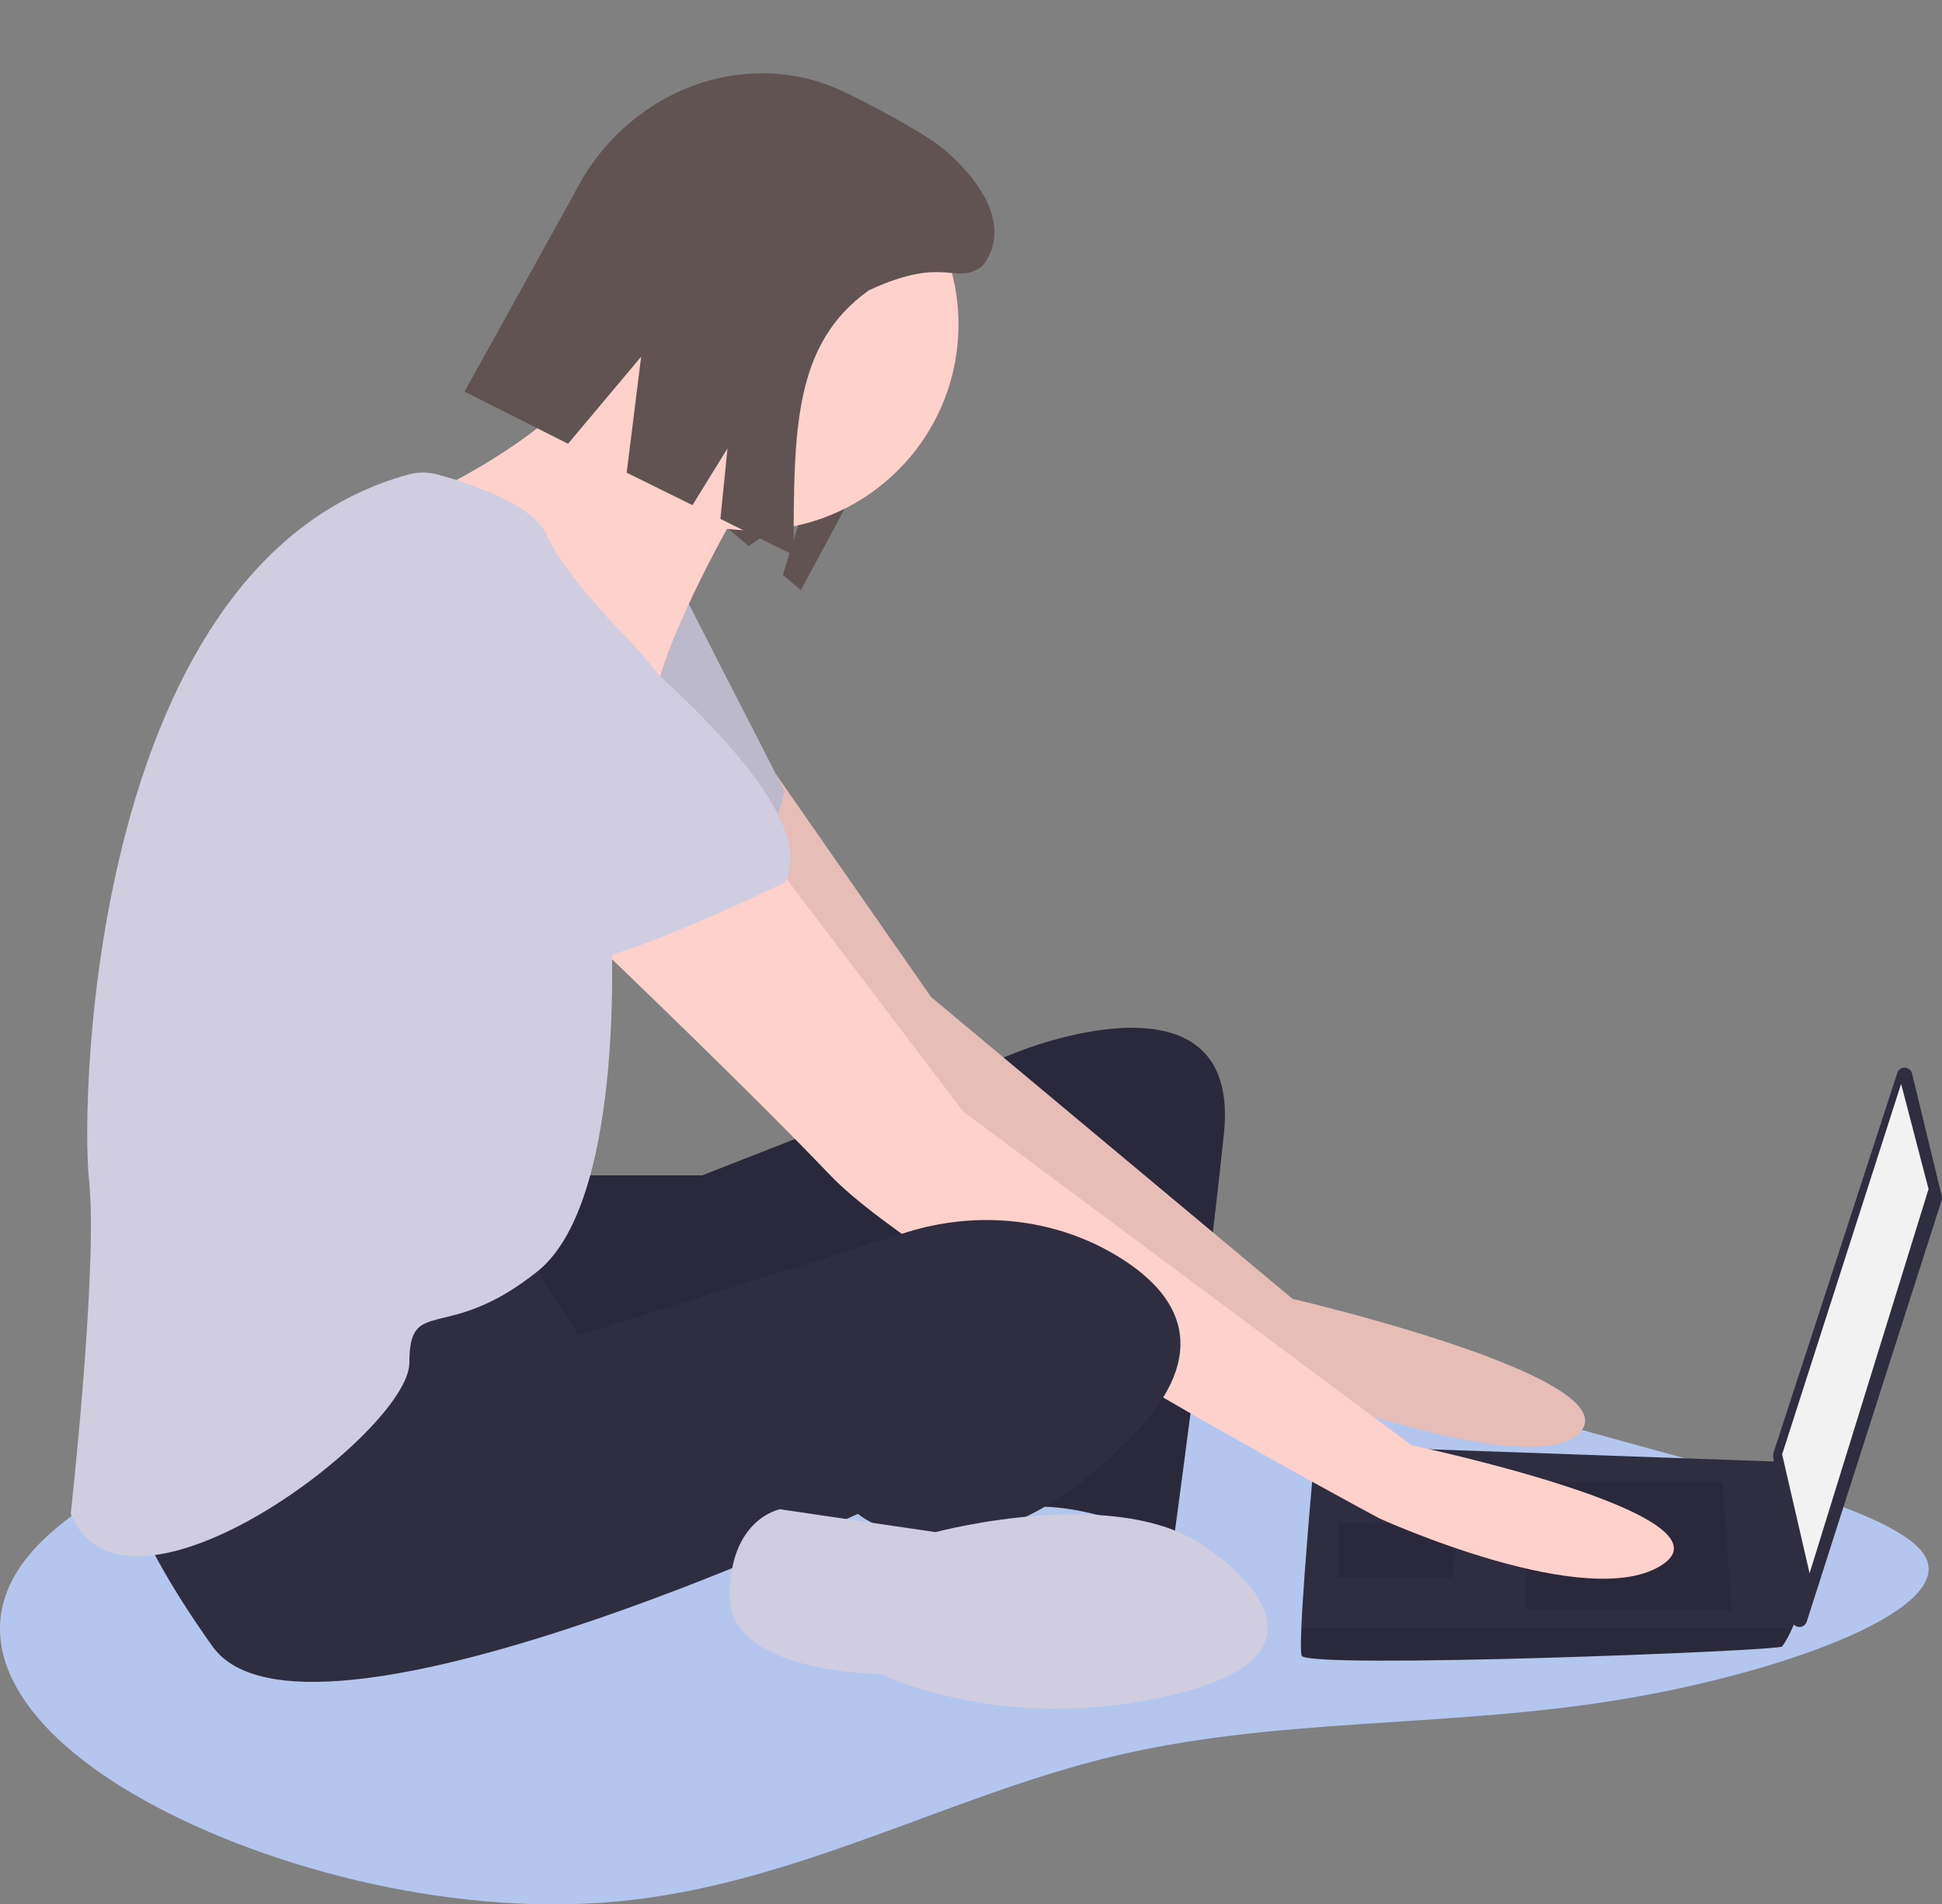 <svg width="412" height="404" viewBox="0 0 412 404" fill="none" xmlns="http://www.w3.org/2000/svg">
<rect x="0" y="0" width="412" height="404" fill="#808080" stroke="none"/>
<path d="M320.352 298.937C359.554 310.749 404.408 319.818 408.804 330.976C413.2 342.133 377.047 355.379 341.254 360.957C305.37 366.536 269.846 364.417 235.577 372.738C201.309 381.028 168.386 399.79 131.426 403.343C94.376 406.927 53.379 395.364 28.082 380.467C2.784 365.57 -6.725 347.338 4.937 331.474C16.599 315.611 49.432 302.085 87.827 290.211C126.312 278.336 170.269 268.114 209.023 270.296C247.777 272.477 281.239 287.094 320.352 298.937Z" fill="#B4C6EE"/>
<path d="M121.794 249.344H148.976L215.961 223.144C215.961 223.144 263.53 203.736 259.647 240.611C255.764 277.486 248.968 326.976 248.968 326.976C248.968 326.976 227.611 317.272 215.961 320.183C204.311 323.095 212.078 260.989 212.078 260.989C212.078 260.989 116.94 306.598 108.203 300.775C99.466 294.953 97.524 254.196 97.524 254.196L121.794 249.344Z" fill="#2F2E41"/>
<path opacity="0.1" d="M121.794 249.344H148.976L215.961 223.144C215.961 223.144 263.53 203.736 259.647 240.611C255.764 277.486 248.968 326.976 248.968 326.976C248.968 326.976 227.611 317.272 215.961 320.183C204.311 323.095 212.078 260.989 212.078 260.989C212.078 260.989 116.94 306.598 108.203 300.775C99.466 294.953 97.524 254.196 97.524 254.196L121.794 249.344Z" fill="black"/>
<path d="M164.62 164.254L197.516 211.499L274.209 275.545C274.209 275.545 345.077 292.042 335.369 303.687C325.661 315.331 266.442 292.042 266.442 292.042C266.442 292.042 178.1 227.996 175.188 223.144C172.275 218.292 140.239 172.683 140.239 172.683L164.62 164.254Z" fill="#FFD1CB"/>
<path opacity="0.1" d="M164.62 164.254L197.516 211.499L274.209 275.545C274.209 275.545 345.077 292.042 335.369 303.687C325.661 315.331 266.442 292.042 266.442 292.042C266.442 292.042 178.1 227.996 175.188 223.144C172.275 218.292 140.239 172.683 140.239 172.683L164.62 164.254Z" fill="black"/>
<path d="M145.093 126.104L166.45 167.831C166.45 167.831 161.596 188.209 153.83 190.15C146.064 192.091 113.057 164.92 113.057 164.92L145.093 126.104Z" fill="#D0CDE1"/>
<path opacity="0.1" d="M145.093 126.104L166.45 167.831C166.45 167.831 161.596 188.209 153.83 190.15C146.064 192.091 113.057 164.92 113.057 164.92L145.093 126.104Z" fill="black"/>
<path d="M405.645 227.74L411.954 253.753C412.025 254.043 412.014 254.347 411.923 254.631L383.304 344.026C383.191 344.38 382.96 344.685 382.649 344.889C382.338 345.093 381.967 345.184 381.597 345.148C381.227 345.111 380.88 344.949 380.615 344.688C380.351 344.427 380.183 344.084 380.141 343.714L376.182 308.89C376.156 308.658 376.18 308.424 376.252 308.203L402.52 227.619C402.63 227.283 402.846 226.992 403.136 226.789C403.427 226.587 403.775 226.485 404.128 226.499C404.482 226.512 404.821 226.641 405.095 226.865C405.369 227.089 405.562 227.396 405.645 227.74Z" fill="#2F2E41"/>
<path d="M403.325 229.936L409.149 252.256L383.908 333.769L378.084 308.539L403.325 229.936Z" fill="#F2F2F2"/>
<path d="M276.15 351.236C277.121 354.147 377.113 350.266 378.084 349.295C378.93 348.08 379.646 346.779 380.22 345.414C381.132 343.473 381.967 341.532 381.967 341.532L378.084 310.111L279.063 306.598C279.063 306.598 276.587 333.225 276.082 345.414C275.956 348.49 275.956 350.654 276.15 351.236Z" fill="#2F2E41"/>
<path opacity="0.1" d="M365.464 314.361L367.405 341.532H323.719V314.361H365.464Z" fill="black"/>
<path opacity="0.1" d="M309.158 323.094L309.418 323.043L308.187 334.74H283.917V323.094H309.158Z" fill="black"/>
<path opacity="0.1" d="M276.15 351.236C277.121 354.147 377.113 350.266 378.084 349.295C378.93 348.08 379.646 346.779 380.22 345.414H276.082C275.956 348.49 275.956 350.654 276.15 351.236Z" fill="black"/>
<path d="M170.357 108.16L166.091 121.971L169.914 125.194L186.231 94.852C200.187 78.314 203.994 57.606 187.448 43.656L187.448 43.656C181.9 38.978 174.721 36.695 167.489 37.308C160.257 37.922 153.566 41.382 148.886 46.928L127.562 72.197C125.301 74.876 124.198 78.343 124.494 81.835C124.791 85.326 126.463 88.558 129.143 90.817L158.806 115.828L170.357 108.16Z" fill="#605352"/>
<path d="M159.655 112.518C183.782 112.518 203.341 92.968 203.341 68.85C203.341 44.733 183.782 25.183 159.655 25.183C135.528 25.183 115.969 44.733 115.969 68.85C115.969 92.968 135.528 112.518 159.655 112.518Z" fill="#FFD1CB"/>
<path d="M156.742 107.666C156.742 107.666 142.18 132.897 139.268 146.482C136.356 160.068 95.582 119.311 95.582 119.311L90.243 105.24C90.243 105.24 128.589 87.288 125.677 72.732C122.765 58.176 156.742 107.666 156.742 107.666Z" fill="#FFD1CB"/>
<path d="M164.509 183.357L204.311 235.759L299.449 306.598C299.449 306.598 368.376 321.154 352.843 331.828C337.31 342.502 292.654 322.124 292.654 322.124C292.654 322.124 196.545 270.693 176.158 249.344C155.772 227.996 117.911 192.091 117.911 192.091L164.509 183.357Z" fill="#FFD1CB"/>
<path d="M111.115 264.871L122.765 283.308L192.29 261.444C207.545 256.647 224.273 258.412 237.804 266.933C249.939 274.575 257.705 286.705 240.231 304.657C205.282 340.562 181.983 321.154 181.983 321.154C181.983 321.154 64.517 376.466 45.101 349.295C25.685 322.124 24.714 308.539 24.714 308.539C24.714 308.539 99.465 261.959 111.115 264.871Z" fill="#2F2E41"/>
<path d="M256.734 328.917C256.734 328.917 287.8 349.295 250.91 358.999C214.019 368.703 186.837 355.118 186.837 355.118C186.837 355.118 154.801 355.118 154.801 338.621C154.801 322.124 165.48 320.183 165.48 320.183L198.487 325.035C198.487 325.035 238.289 314.361 256.734 328.917Z" fill="#D0CDE1"/>
<path d="M200.763 32.124C195.612 27.587 181.498 20.679 179.436 19.662C174.468 17.211 169.034 15.826 163.445 15.587C157.856 15.347 152.22 16.257 146.86 18.265C141.5 20.273 136.521 23.34 132.206 27.29C127.892 31.24 124.327 35.996 121.715 41.287L98.56 83.082L120.507 94.14L136.02 75.677L132.954 100.281L146.909 107.165L154.34 95.137L152.832 110.087L168.376 117.755C168.376 91 168.376 73 184.336 61.583C200.763 54 202.463 60.708 208.315 56.519C213.342 50.455 211.438 41.524 200.763 32.124Z" fill="#605352"/>
<path d="M86.775 100.637C88.74 100.113 90.809 100.118 92.772 100.653C99.004 102.325 112.974 106.752 115.969 113.489C119.852 122.222 133.443 135.808 133.443 135.808C133.443 135.808 151.888 154.245 148.005 166.861C144.122 179.476 129.56 194.032 129.56 194.032C129.56 194.032 133.443 254.196 114.027 269.723C94.611 285.249 86.845 274.575 86.845 289.131C86.845 303.687 26.656 349.295 15.006 321.154C15.006 321.154 20.831 268.752 18.889 250.315C16.976 232.143 19.777 118.768 86.775 100.637Z" fill="#D0CDE1"/>
<path d="M117.911 125.134C117.911 125.134 177.129 168.801 166.45 187.239C166.45 187.239 130.531 204.706 122.765 203.736C114.998 202.765 84.903 168.801 77.137 165.89C69.371 162.979 65.488 110.578 117.911 125.134Z" fill="#D0CDE1"/>
</svg>
